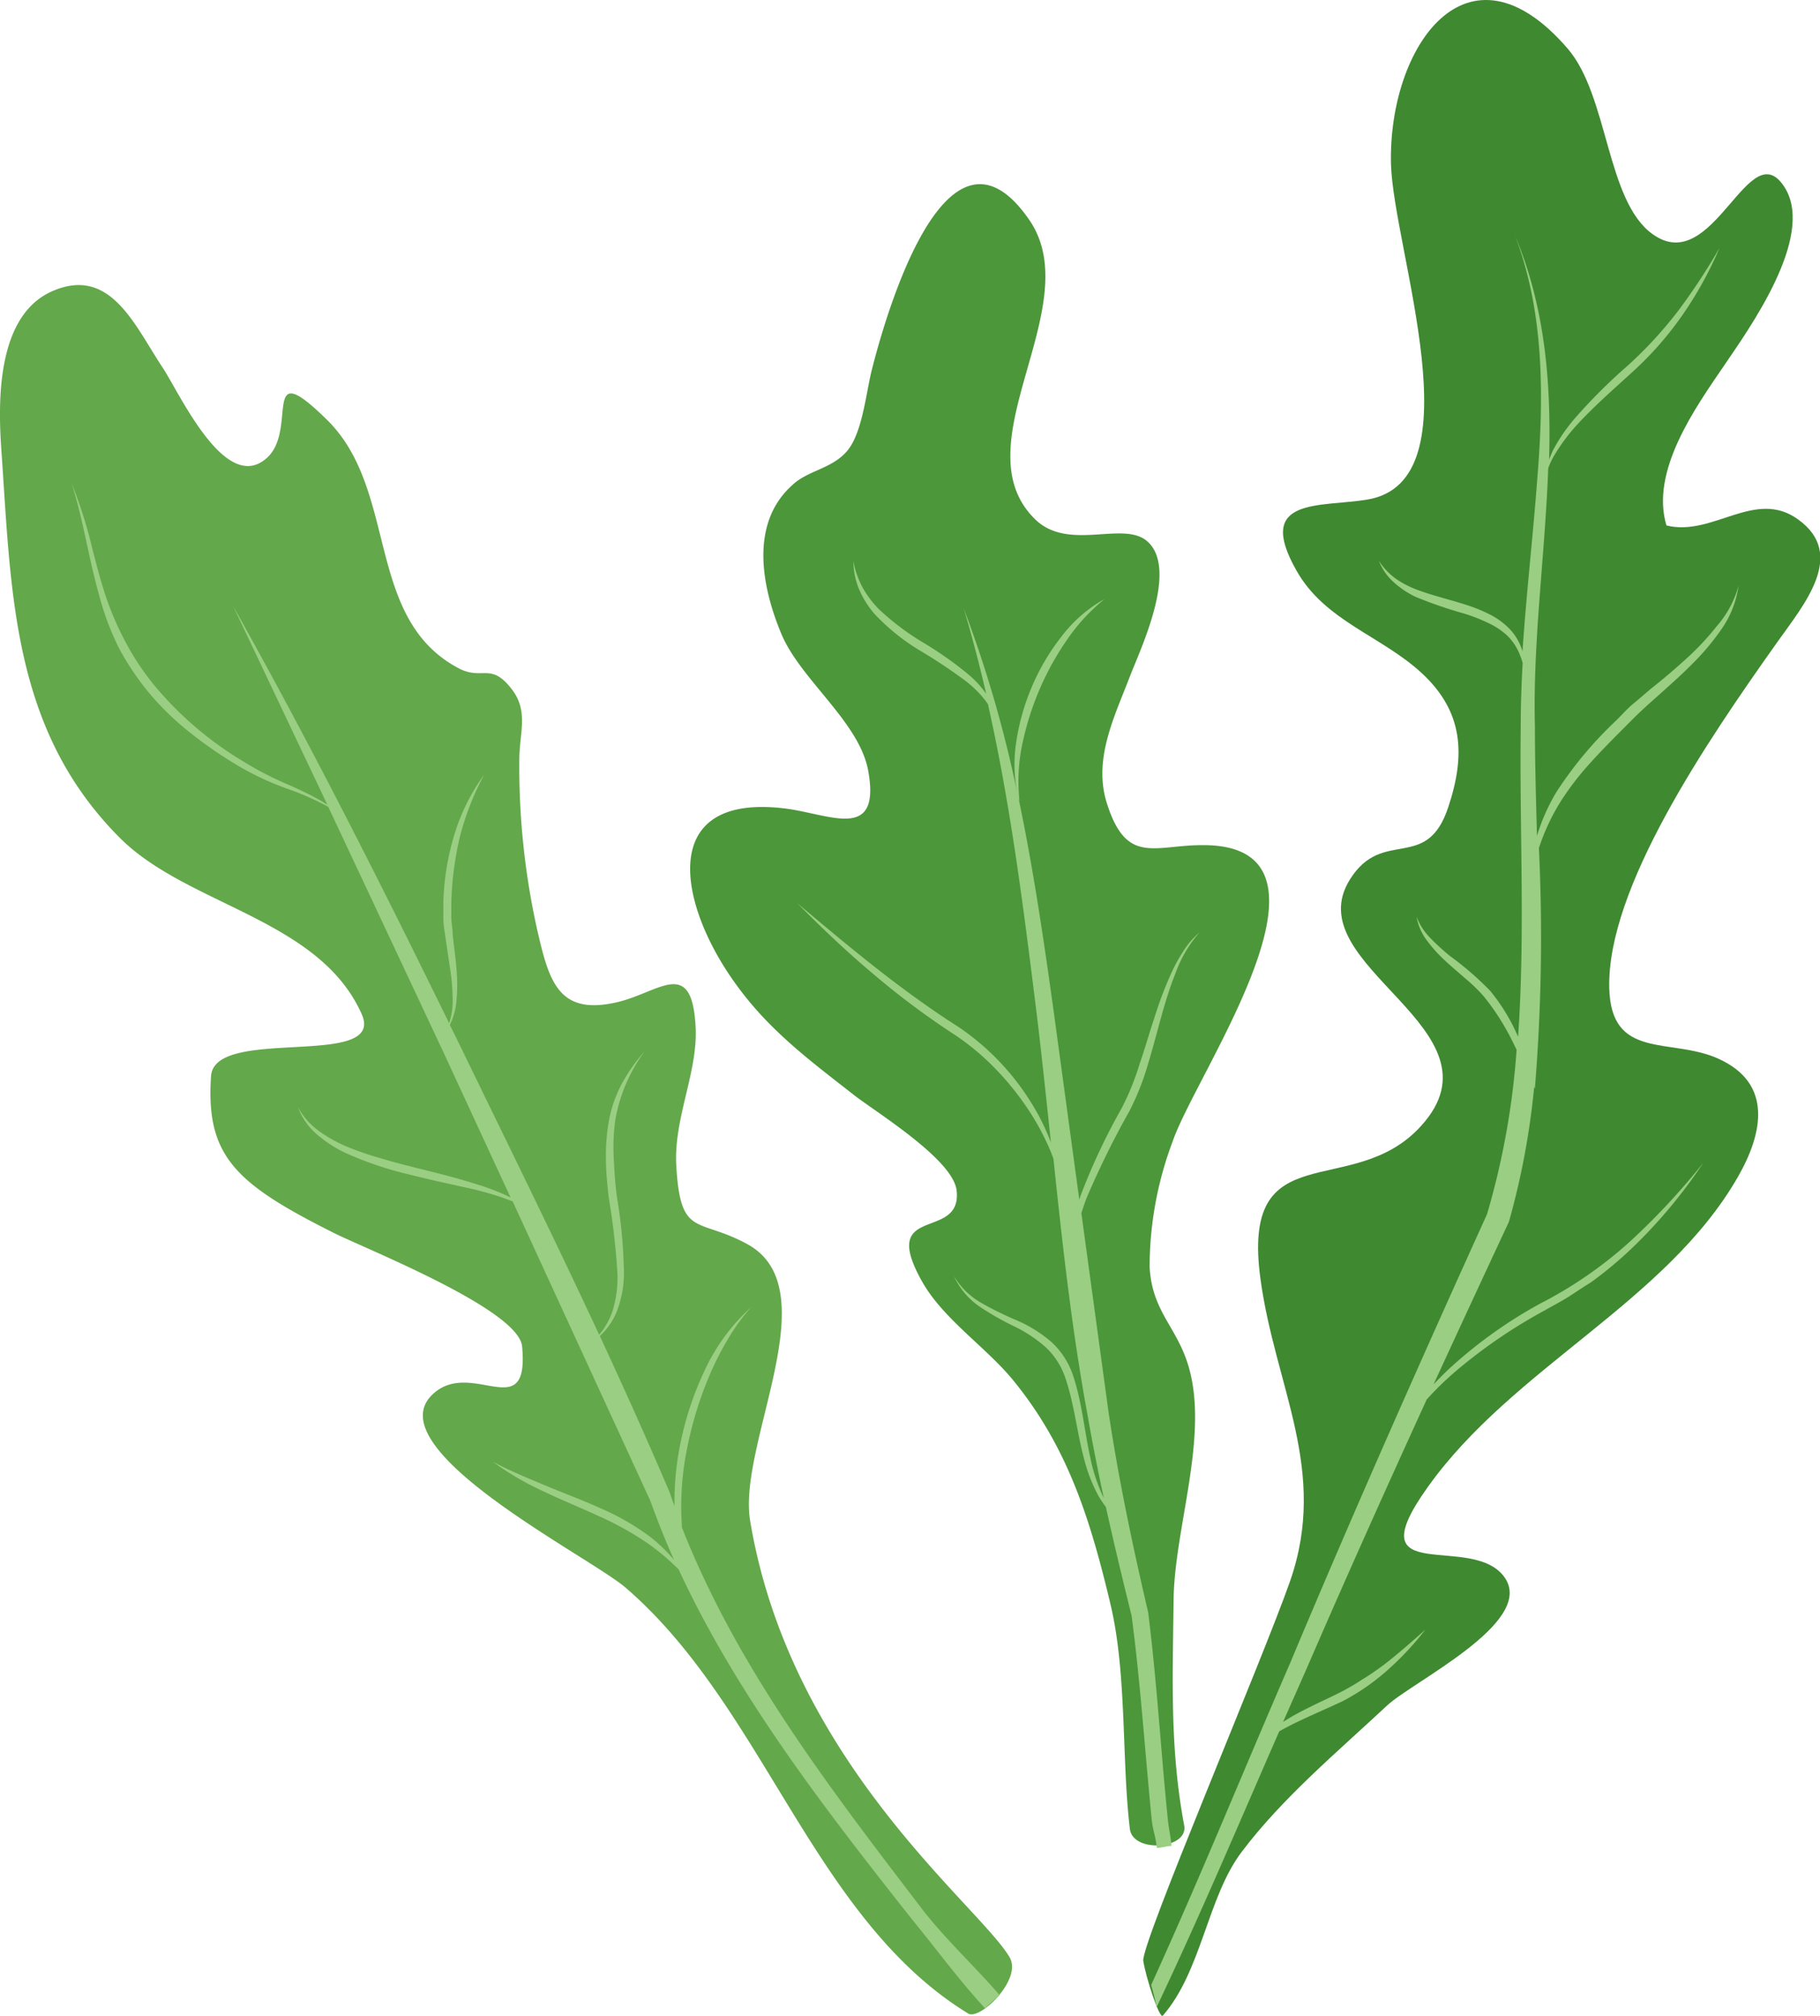 <svg xmlns="http://www.w3.org/2000/svg" viewBox="0 0 123.15 136.34"><defs><style>.cls-1{fill:#4b973a;}.cls-2{fill:#9ace83;}.cls-3{fill:#63a84a;}.cls-4{fill:#3f8931;}</style></defs><title>ruvolla</title><g id="Capa_2" data-name="Capa 2"><g id="Ñëîé_1" data-name="Ñëîé 1"><path class="cls-1" d="M75.14,108.5c-1.34-5.63-2.86-10.62-6.62-15.19-1.83-2.22-4.72-4.12-6.13-6.64-3-5.33,2.73-2.66,2.34-6.15-.24-2.13-5.55-5.35-7-6.5-2.93-2.29-5.64-4.3-7.86-7.35-4-5.44-5.45-13,3.15-12,3.07.35,6.6,2.34,5.73-2.53-.6-3.32-4.59-6.17-5.88-9.27-1.38-3.3-2.11-7.51.74-10.06,1.06-1,2.61-1.08,3.66-2.25s1.3-3.77,1.69-5.42c1-4,5.13-18.29,10.67-10.29,4.06,5.84-4.76,15.22.41,20.27,2.27,2.22,6,.05,7.61,1.51,2.07,1.86-.41,7.12-1.15,9-1.06,2.79-2.56,5.69-1.6,8.71,1.33,4.2,3.21,2.81,6.51,2.82,10.45,0-.51,15.43-2.07,20.06a24.06,24.06,0,0,0-1.55,8.49c.17,3,1.82,4,2.62,6.66,1.44,4.8-1,11.11-1,16-.07,5.34-.24,10,.72,15.1.29,1.61-3.5,1.89-3.68.21C75.89,119,76.26,113.21,75.14,108.5Z"/><path class="cls-2" d="M77.69,109.05c-1.06-4.55-2-9-2.68-13.54L73.17,82.05c.12-.36.23-.71.37-1.06a59.21,59.21,0,0,1,2.87-5.82,17.26,17.26,0,0,0,1.23-3.07c.31-1,.6-2.11.89-3.16s.6-2.09,1-3.09a8.56,8.56,0,0,1,1.63-2.78,5.47,5.47,0,0,0-1.07,1.23,11.24,11.24,0,0,0-.8,1.44,25.86,25.86,0,0,0-1.17,3.07c-.34,1-.64,2.09-1,3.12a18.05,18.05,0,0,1-1.21,3,42.83,42.83,0,0,0-2.79,5.93l-.09.27-1.77-13c-.67-4.8-1.38-9.62-2.39-14.38a3.45,3.45,0,0,0,.12.46,12.17,12.17,0,0,1,.18-3.86,19.54,19.54,0,0,1,1.15-3.67,19.11,19.11,0,0,1,1.84-3.35,12.84,12.84,0,0,1,2.59-2.82,9.4,9.4,0,0,0-2.93,2.55,14.83,14.83,0,0,0-2,3.39,15.28,15.28,0,0,0-1.07,3.82,9.89,9.89,0,0,0,.09,3.39,82.15,82.15,0,0,0-3.63-12.51c.57,1.91,1.07,3.84,1.52,5.77a6.94,6.94,0,0,0-1.09-1.21,24.2,24.2,0,0,0-3.14-2.23,17.46,17.46,0,0,1-3-2.25,6.81,6.81,0,0,1-1.13-1.49,6.11,6.11,0,0,1-.63-1.8,5.14,5.14,0,0,0,.39,1.92,6.44,6.44,0,0,0,1.05,1.67,14.38,14.38,0,0,0,3,2.43,36.59,36.59,0,0,1,3.15,2.09,7.5,7.5,0,0,1,1.33,1.31l.19.27c1.53,6.8,2.4,13.73,3.26,20.64.37,3,.68,6,1,9a15.08,15.08,0,0,0-1.41-2.81,16.91,16.91,0,0,0-4.84-5c-1.93-1.23-3.78-2.58-5.59-4s-3.57-2.9-5.33-4.38c1.62,1.64,3.3,3.24,5.06,4.72A54,54,0,0,0,64.62,70a16.83,16.83,0,0,1,2.61,2.16,19,19,0,0,1,2.18,2.64,16.9,16.9,0,0,1,1.65,3c.08.19.15.38.22.57.61,5.81,1.25,11.62,2.32,17.4.32,1.84.69,3.7,1.09,5.55l-.12-.25a11.83,11.83,0,0,1-.81-2.55c-.38-1.75-.54-3.59-1.11-5.36a5.41,5.41,0,0,0-1.5-2.39,9.09,9.09,0,0,0-2.33-1.46,23,23,0,0,1-2.39-1.17,5.41,5.41,0,0,1-1.06-.79,5,5,0,0,1-.83-1.06,5,5,0,0,0,1.74,2.08,19.11,19.11,0,0,0,2.35,1.34,9.24,9.24,0,0,1,2.17,1.45,5.08,5.08,0,0,1,1.33,2.17c.56,1.69.74,3.51,1.21,5.29a10.92,10.92,0,0,0,1,2.58c.15.25.32.5.49.73.55,2.48,1.14,4.94,1.74,7.35.59,4.46.9,9.13,1.35,13.7.08.85.28,1.17.35,2,.36,0,.63-.12,1-.13-.08-.86-.19-1.12-.27-2C78.54,118.27,78.28,113.73,77.69,109.05Z"/><path class="cls-3" d="M42.33,107.38c-2.45-2.12-17.46-9.64-12.84-13.26,2.62-2.05,6.32,2.21,5.84-3.05-.23-2.52-10.64-6.62-12.78-7.7-6.59-3.31-8.64-5.16-8.27-10.59.24-3.42,11.88-.43,10.19-4.2C21.59,62.13,12.7,61.26,8.11,56.67.81,49.36.77,40.16.09,30.4c-.24-3.39-.27-9,3.37-10.67,4-1.82,5.65,2.29,7.53,5.11,1.18,1.78,4.22,8.54,7,6.19,2.26-1.87-.44-7.11,4.07-2.7C27,33.08,24.64,41.78,31,45.18c1.64.88,2.19-.42,3.61,1.41,1.19,1.51.53,3,.53,4.78a50.68,50.68,0,0,0,1.17,11.34c.82,3.59,1.41,6,5.42,5.08,2.87-.65,5.1-3.15,5.34,1.7.15,3.05-1.49,6.14-1.31,9.34.28,4.9,1.42,3.5,4.74,5.28,5.68,3-.62,13.53.26,18.76,2.72,16.3,15.48,26,17.55,29.5.89,1.51-2,4.28-2.79,3.82C55,129.75,51.75,115.49,42.33,107.38Z"/><path class="cls-2" d="M62.44,129.18C56.2,121,49.92,112.9,46.14,103.3v-.09a19.53,19.53,0,0,1,.36-5.28,24.84,24.84,0,0,1,1.57-5.05,20.08,20.08,0,0,1,1.21-2.35,12.93,12.93,0,0,1,1.56-2.13,13.21,13.21,0,0,0-3.16,4.29A21.37,21.37,0,0,0,46,97.82a19.63,19.63,0,0,0-.36,4.05l-.33-.94c-1.51-3.55-3.1-7.07-4.72-10.57a4.62,4.62,0,0,0,1.11-1.57,7.27,7.27,0,0,0,.52-2.61,33.82,33.82,0,0,0-.48-5.25c-.11-.85-.17-1.72-.21-2.58a13.72,13.72,0,0,1,.1-2.57,11.05,11.05,0,0,1,2-4.69,12.18,12.18,0,0,0-1.51,2.12,8.73,8.73,0,0,0-.9,2.49A13.18,13.18,0,0,0,41,78.36c0,.88.09,1.75.19,2.64a48.43,48.43,0,0,1,.59,5.17,7.67,7.67,0,0,1-.34,2.52,5,5,0,0,1-.56,1.14,4.7,4.7,0,0,1-.34.44c-3.06-6.58-6.27-13.08-9.44-19.61l-.66-1.34a4.49,4.49,0,0,0,.44-1.57,11.78,11.78,0,0,0,0-2.3c-.06-.76-.17-1.51-.25-2.26,0-.37-.08-.74-.09-1.11,0-.19,0-.37,0-.55l0-.56a21.86,21.86,0,0,1,.59-4.42,18.64,18.64,0,0,1,1.63-4.15,13.38,13.38,0,0,0-2,4A17.34,17.34,0,0,0,30,60.94l0,.57c0,.2,0,.4,0,.59,0,.39.06.77.12,1.15l.33,2.24a14.06,14.06,0,0,1,.18,2.23,4.64,4.64,0,0,1-.24,1.48c-4.66-9.52-9.45-19-14.62-28.22l6.38,13.45c-.24-.16-.48-.3-.72-.43-.56-.31-1.14-.57-1.71-.84a22.35,22.35,0,0,1-3.34-1.71,23.62,23.62,0,0,1-5.73-4.85,17.78,17.78,0,0,1-2.12-3.11A20.6,20.6,0,0,1,7.05,40c-.38-1.21-.69-2.45-1-3.69a33.19,33.19,0,0,0-1.21-3.65c.78,2.45,1.14,5,1.83,7.46A19,19,0,0,0,8,43.74,18,18,0,0,0,10.2,47,19,19,0,0,0,13,49.66a28,28,0,0,0,3.16,2.16,19.27,19.27,0,0,0,3.46,1.59,18.78,18.78,0,0,1,2.59,1.16L30,71.16,34.55,81l-.25-.13a16.59,16.59,0,0,0-2.13-.8c-1.44-.46-2.9-.8-4.35-1.17-.72-.18-1.44-.37-2.15-.59a18.55,18.55,0,0,1-2.1-.72,9.35,9.35,0,0,1-1.94-1.06,4.77,4.77,0,0,1-1.48-1.67,4.55,4.55,0,0,0,1.31,1.88,8.81,8.81,0,0,0,1.94,1.25,23.65,23.65,0,0,0,4.3,1.45c1.46.37,2.92.68,4.36,1,.72.18,1.44.38,2.14.63l.49.19L44,101.5c.49,1.34,1,2.66,1.61,4A11.34,11.34,0,0,0,44.07,104a16.6,16.6,0,0,0-3.46-2c-1.21-.55-2.44-1-3.66-1.51s-2.42-1-3.6-1.62a19.67,19.67,0,0,0,3.43,2c1.2.58,2.43,1.07,3.62,1.62a21.09,21.09,0,0,1,3.42,1.89,15.38,15.38,0,0,1,2.1,1.77c4,8.63,10,16.33,15.8,23.68,1.74,2.12,3.09,4,4.93,6,.19-.18.79-.73,1-.88C65.85,132.87,64.13,131.33,62.44,129.18Z"/><path class="cls-4" d="M87.3,106.92c2.59-7.47-1-13.1-2-20.34-1.41-10.09,6.21-5.3,10.85-10.42,6-6.59-8.51-10.8-4.8-16.69,2.22-3.53,5.19-.43,6.65-4.89,1.18-3.54,1-6.43-1.74-9s-6.61-3.55-8.54-7c-2.84-5,1.63-4.26,4.79-4.79,7.5-1.23,1.78-16.88,1.61-22.69C93.93,3.2,99.27-4.6,106.07,3.28c2.77,3.21,2.61,10.27,5.73,12.54,4.18,3.05,6.56-7.09,9-3.08,2,3.35-2.5,9.57-4.15,12-1.93,2.83-5,7.12-3.89,10.8,3.15.78,6-2.53,8.92-.4,3.27,2.36.41,5.72-1.42,8.29-4.84,6.82-11.52,16.64-11.37,23.38.11,4.92,4.14,3.35,7.35,4.78,3.8,1.69,3,5.14,1.36,8-4.87,8.5-15.22,12.88-21,21-5,7,3.18,2.91,5.27,6.19,1.89,3-6.23,6.93-8,8.56-3.36,3.14-7.08,6.24-9.85,9.91-2.33,3.08-2.71,8.07-5.34,11.08-.22.25-1.15-2.59-1.32-3.71S85.5,112.09,87.3,106.92Z"/><path class="cls-2" d="M116.19,42.32a18.29,18.29,0,0,1-2.13,2.27c-.77.7-1.56,1.37-2.36,2-.4.34-.8.69-1.18,1s-.76.74-1.13,1.11a26.12,26.12,0,0,0-4.07,4.86A13.17,13.17,0,0,0,104,56.53c-.07-2.48-.14-5-.14-7.42-.15-5.7.69-11.6.9-17.44a5.13,5.13,0,0,1,.52-1.05,12.84,12.84,0,0,1,1.53-2c1.15-1.23,2.42-2.34,3.67-3.48a22.67,22.67,0,0,0,3.39-3.87,25.3,25.3,0,0,0,2.48-4.5A42.16,42.16,0,0,1,113.57,21a27.89,27.89,0,0,1-3.41,3.71,37.37,37.37,0,0,0-3.62,3.61,11.72,11.72,0,0,0-1.46,2.14c-.09.2-.18.41-.26.62.14-5.14-.25-10.24-2.3-15.13,2,5.24,1.94,11,1.5,16.44-.29,3.86-.74,7.75-1,11.66a3.79,3.79,0,0,0-.76-1.39,5,5,0,0,0-1.43-1.09,10.6,10.6,0,0,0-1.62-.66c-1.11-.36-2.21-.61-3.26-1a6.55,6.55,0,0,1-1.49-.76,4.4,4.4,0,0,1-1.16-1.23,3.71,3.71,0,0,0,1,1.45,6,6,0,0,0,1.49,1,29.07,29.07,0,0,0,3.25,1.12,11.2,11.2,0,0,1,1.56.6A5,5,0,0,1,102,43a3.75,3.75,0,0,1,.88,1.39,4,4,0,0,1,.15.45c-.08,1.42-.13,2.85-.13,4.28-.09,7,.31,14.07-.18,21A12.9,12.9,0,0,0,100.82,67a21.35,21.35,0,0,0-2.73-2.36,14.67,14.67,0,0,1-1.3-1.19A4.16,4.16,0,0,1,95.85,62a3.72,3.72,0,0,0,.74,1.66A9.71,9.71,0,0,0,97.81,65c.44.41.9.79,1.34,1.18a11.06,11.06,0,0,1,1.25,1.21,16.25,16.25,0,0,1,1.92,3l.3.61a52.24,52.24,0,0,1-2,11.12c-4.47,9.85-9.06,20.19-13.31,30.33-3.29,7.58-6,14.3-9.42,21.81a13.67,13.67,0,0,1,.37,1.5c3-6.33,5.56-12.4,8.3-18.66.33-.19.66-.36,1-.53,1.09-.53,2.2-1,3.31-1.52a15.11,15.11,0,0,0,3.05-2.12,20.11,20.11,0,0,0,2.52-2.7c-.92.81-1.83,1.62-2.79,2.36-.49.36-1,.72-1.47,1a16,16,0,0,1-1.55.9c-.53.27-1.09.52-1.64.79s-1.1.54-1.63.85l-.54.33,1.57-3.55c2.67-6.17,5.38-12.2,8.15-18.26a21.43,21.43,0,0,1,2-1.94,35.26,35.26,0,0,1,6-4.09c.52-.3,1.07-.58,1.59-.91s1-.66,1.55-1a26.91,26.91,0,0,0,2.84-2.38,34.29,34.29,0,0,0,4.73-5.68,47.23,47.23,0,0,1-5,5.36,28.24,28.24,0,0,1-6,4.14,31.13,31.13,0,0,0-6,4.25c-.43.39-.85.81-1.25,1.24q2.52-5.48,5.1-11a51.73,51.73,0,0,0,1.71-9.12l.06.12a1.21,1.21,0,0,1,0-.18,125.43,125.43,0,0,0,.26-16.1,14.22,14.22,0,0,1,1.62-3.38,19.72,19.72,0,0,1,1.92-2.45c.7-.77,1.43-1.51,2.17-2.25.37-.37.74-.75,1.11-1.1s.77-.71,1.16-1.05c.77-.7,1.57-1.39,2.31-2.14a16.54,16.54,0,0,0,2.06-2.43,6.75,6.75,0,0,0,1.16-2.95A6.9,6.9,0,0,1,116.19,42.32Z"/></g></g></svg>